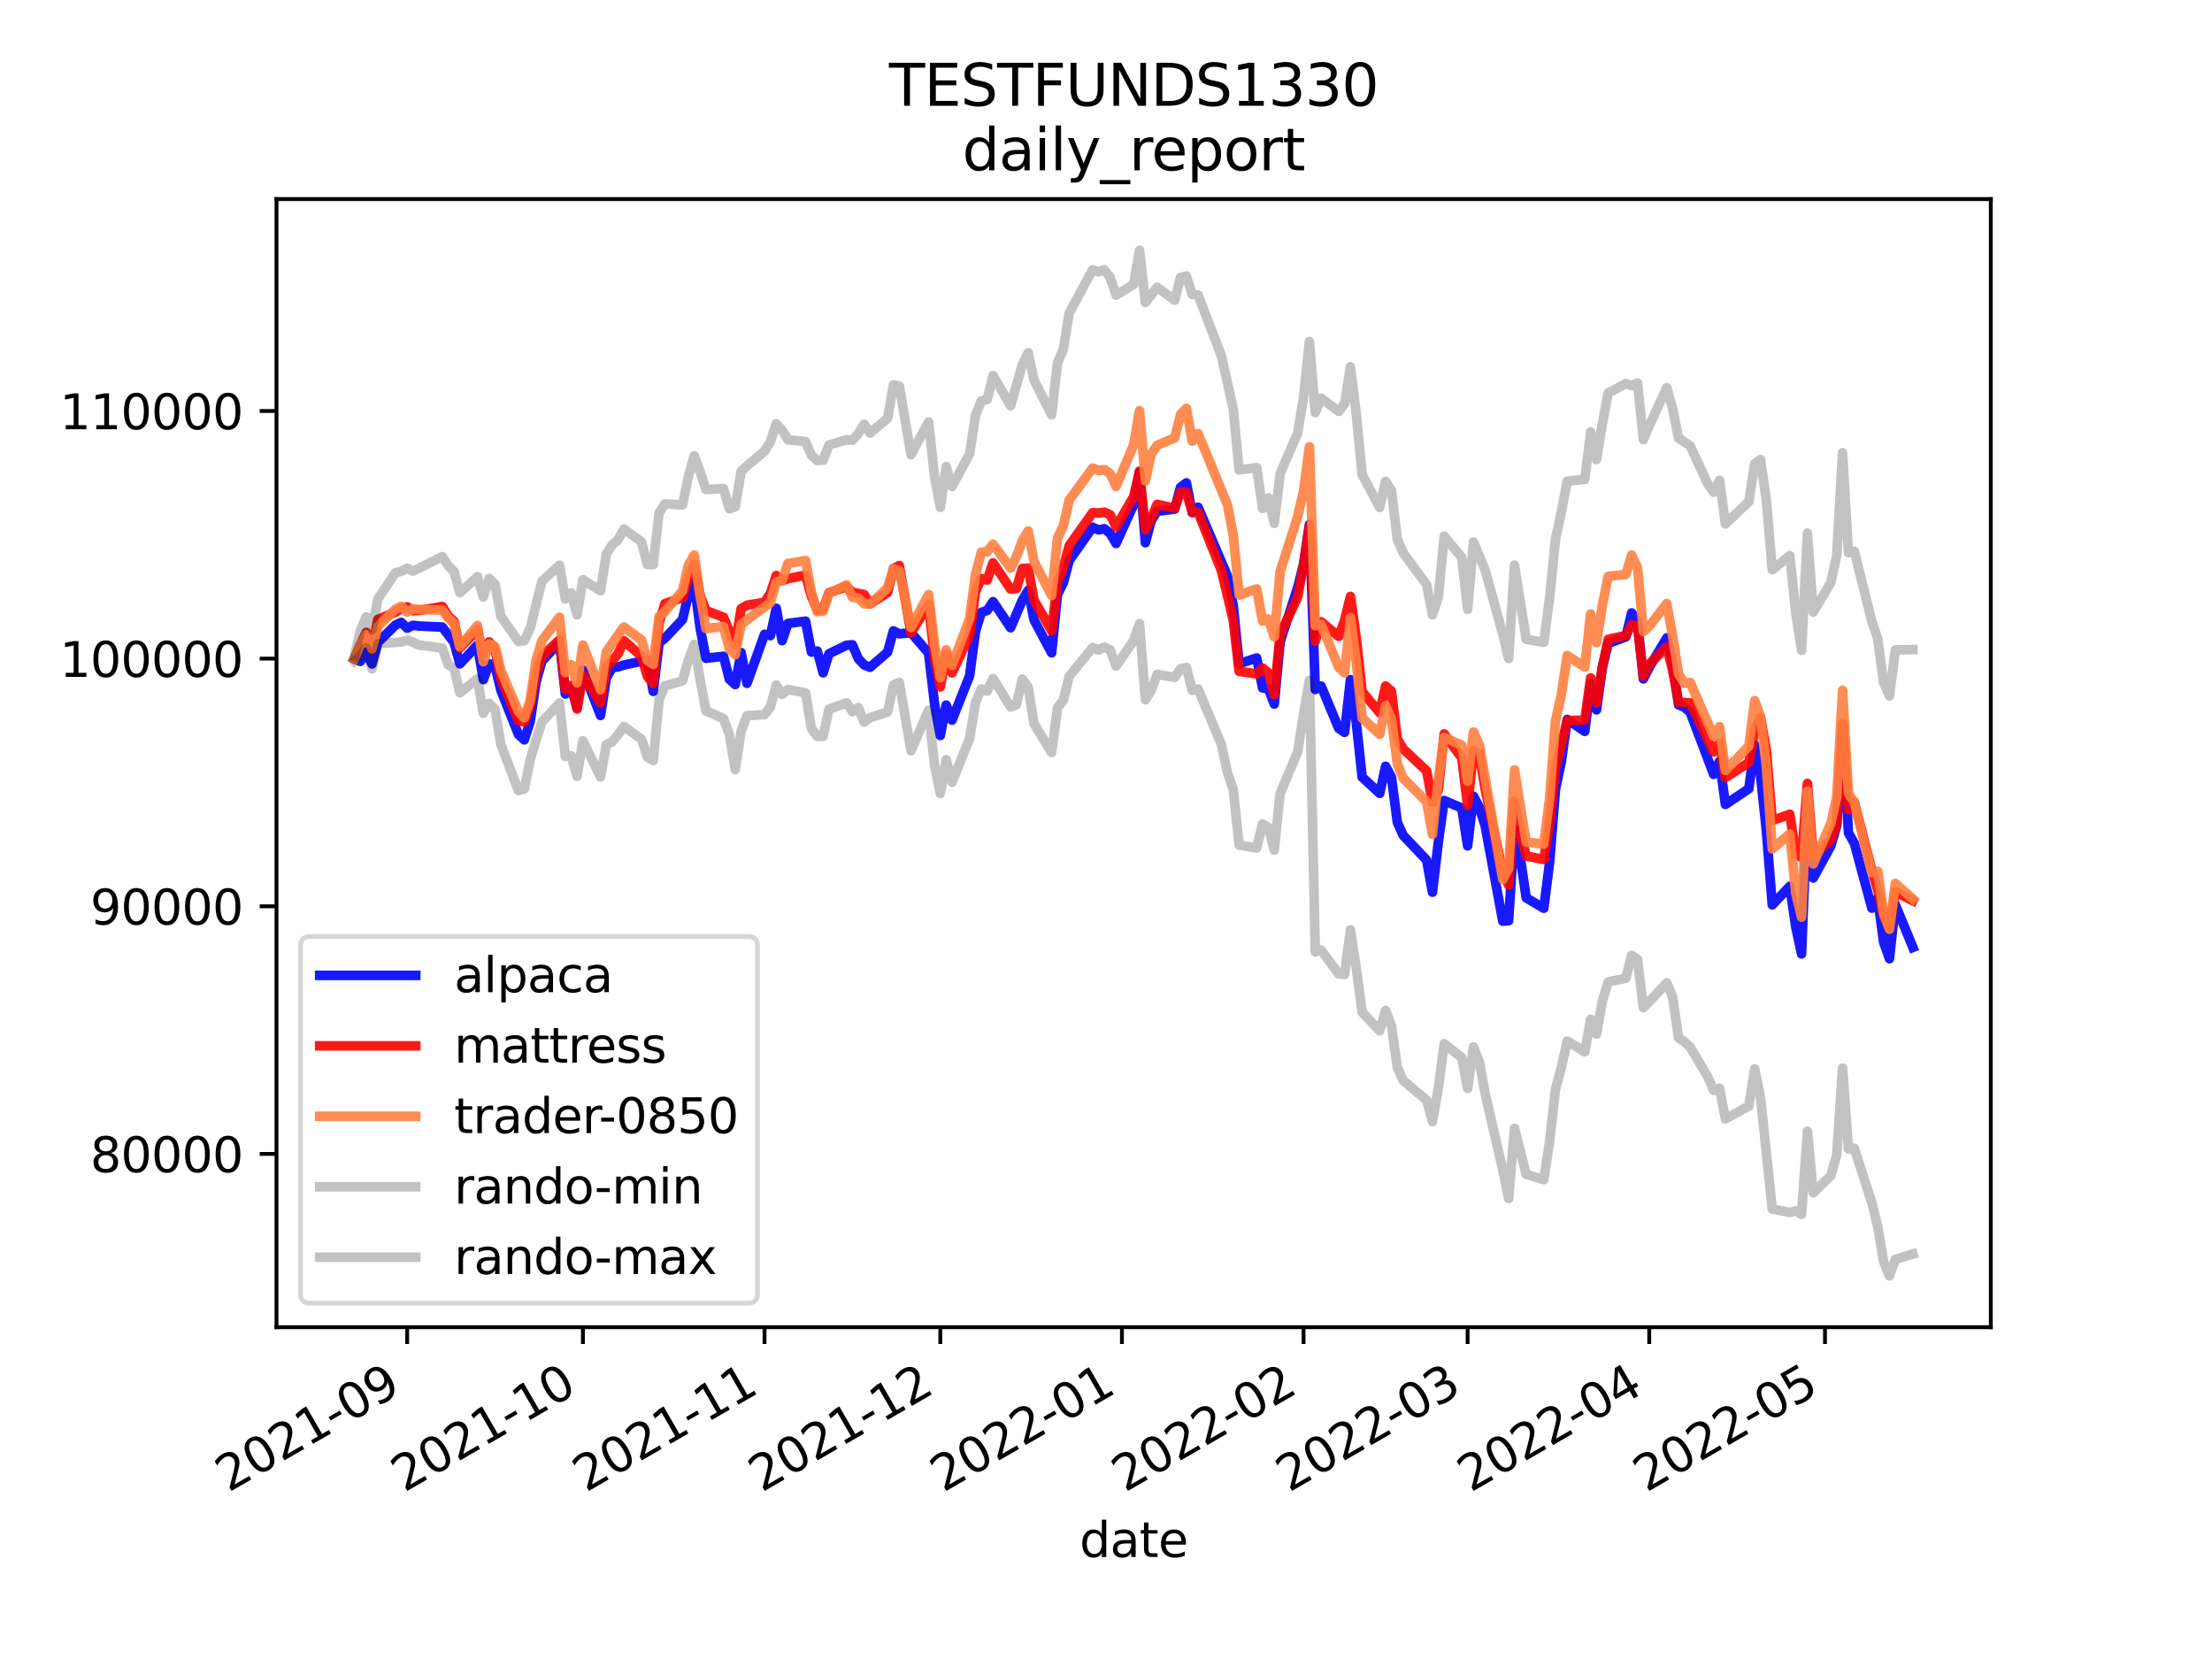 <?xml version="1.0" encoding="utf-8" standalone="no"?>
<!DOCTYPE svg PUBLIC "-//W3C//DTD SVG 1.1//EN"
  "http://www.w3.org/Graphics/SVG/1.1/DTD/svg11.dtd">
<svg height="345.6pt" version="1.1" viewBox="0 0 460.8 345.6" width="460.8pt" xmlns="http://www.w3.org/2000/svg" xmlns:xlink="http://www.w3.org/1999/xlink">
 <defs>
  <style type="text/css">*{stroke-linecap:butt;stroke-linejoin:round;}</style>
 </defs>
 <g id="figure_1">
  <g id="patch_1">
   <path d="M 0 345.6 
L 460.8 345.6 
L 460.8 0 
L 0 0 
z
" style="fill:#ffffff;"/>
  </g>
  <g id="axes_1">
   <g id="patch_2">
    <path d="M 57.6 276.48 
L 414.72 276.48 
L 414.72 41.472 
L 57.6 41.472 
z
" style="fill:#ffffff;"/>
   </g>
   <g id="matplotlib.axis_1">
    <g id="xtick_1">
     <g id="line2d_1">
      <defs>
       <path d="M 0 0 
L 0 3.5 
" id="mc2a2cc2bd2" style="stroke:#000000;stroke-width:0.8;"/>
      </defs>
      <g>
       <use style="stroke:#000000;stroke-width:0.8;" x="84.817" xlink:href="#mc2a2cc2bd2" y="276.48"/>
      </g>
     </g>
     <g id="text_1">
      <!-- 2021-09 -->
      <g transform="translate(47.592 310.952)rotate(-30)scale(0.1 -0.1)">
       <defs>
        <path d="M 1228 531 
L 3431 531 
L 3431 0 
L 469 0 
L 469 531 
Q 828 903 1448 1529 
Q 2069 2156 2228 2338 
Q 2531 2678 2651 2914 
Q 2772 3150 2772 3378 
Q 2772 3750 2511 3984 
Q 2250 4219 1831 4219 
Q 1534 4219 1204 4116 
Q 875 4013 500 3803 
L 500 4441 
Q 881 4594 1212 4672 
Q 1544 4750 1819 4750 
Q 2544 4750 2975 4387 
Q 3406 4025 3406 3419 
Q 3406 3131 3298 2873 
Q 3191 2616 2906 2266 
Q 2828 2175 2409 1742 
Q 1991 1309 1228 531 
z
" id="DejaVuSans-32" transform="scale(0.016)"/>
        <path d="M 2034 4250 
Q 1547 4250 1301 3770 
Q 1056 3291 1056 2328 
Q 1056 1369 1301 889 
Q 1547 409 2034 409 
Q 2525 409 2770 889 
Q 3016 1369 3016 2328 
Q 3016 3291 2770 3770 
Q 2525 4250 2034 4250 
z
M 2034 4750 
Q 2819 4750 3233 4129 
Q 3647 3509 3647 2328 
Q 3647 1150 3233 529 
Q 2819 -91 2034 -91 
Q 1250 -91 836 529 
Q 422 1150 422 2328 
Q 422 3509 836 4129 
Q 1250 4750 2034 4750 
z
" id="DejaVuSans-30" transform="scale(0.016)"/>
        <path d="M 794 531 
L 1825 531 
L 1825 4091 
L 703 3866 
L 703 4441 
L 1819 4666 
L 2450 4666 
L 2450 531 
L 3481 531 
L 3481 0 
L 794 0 
L 794 531 
z
" id="DejaVuSans-31" transform="scale(0.016)"/>
        <path d="M 313 2009 
L 1997 2009 
L 1997 1497 
L 313 1497 
L 313 2009 
z
" id="DejaVuSans-2d" transform="scale(0.016)"/>
        <path d="M 703 97 
L 703 672 
Q 941 559 1184 500 
Q 1428 441 1663 441 
Q 2288 441 2617 861 
Q 2947 1281 2994 2138 
Q 2813 1869 2534 1725 
Q 2256 1581 1919 1581 
Q 1219 1581 811 2004 
Q 403 2428 403 3163 
Q 403 3881 828 4315 
Q 1253 4750 1959 4750 
Q 2769 4750 3195 4129 
Q 3622 3509 3622 2328 
Q 3622 1225 3098 567 
Q 2575 -91 1691 -91 
Q 1453 -91 1209 -44 
Q 966 3 703 97 
z
M 1959 2075 
Q 2384 2075 2632 2365 
Q 2881 2656 2881 3163 
Q 2881 3666 2632 3958 
Q 2384 4250 1959 4250 
Q 1534 4250 1286 3958 
Q 1038 3666 1038 3163 
Q 1038 2656 1286 2365 
Q 1534 2075 1959 2075 
z
" id="DejaVuSans-39" transform="scale(0.016)"/>
       </defs>
       <use xlink:href="#DejaVuSans-32"/>
       <use x="63.623" xlink:href="#DejaVuSans-30"/>
       <use x="127.246" xlink:href="#DejaVuSans-32"/>
       <use x="190.869" xlink:href="#DejaVuSans-31"/>
       <use x="254.492" xlink:href="#DejaVuSans-2d"/>
       <use x="290.576" xlink:href="#DejaVuSans-30"/>
       <use x="354.199" xlink:href="#DejaVuSans-39"/>
      </g>
     </g>
    </g>
    <g id="xtick_2">
     <g id="line2d_2">
      <g>
       <use style="stroke:#000000;stroke-width:0.8;" x="121.432" xlink:href="#mc2a2cc2bd2" y="276.48"/>
      </g>
     </g>
     <g id="text_2">
      <!-- 2021-10 -->
      <g transform="translate(84.208 310.952)rotate(-30)scale(0.1 -0.1)">
       <use xlink:href="#DejaVuSans-32"/>
       <use x="63.623" xlink:href="#DejaVuSans-30"/>
       <use x="127.246" xlink:href="#DejaVuSans-32"/>
       <use x="190.869" xlink:href="#DejaVuSans-31"/>
       <use x="254.492" xlink:href="#DejaVuSans-2d"/>
       <use x="290.576" xlink:href="#DejaVuSans-31"/>
       <use x="354.199" xlink:href="#DejaVuSans-30"/>
      </g>
     </g>
    </g>
    <g id="xtick_3">
     <g id="line2d_3">
      <g>
       <use style="stroke:#000000;stroke-width:0.8;" x="159.268" xlink:href="#mc2a2cc2bd2" y="276.48"/>
      </g>
     </g>
     <g id="text_3">
      <!-- 2021-11 -->
      <g transform="translate(122.043 310.952)rotate(-30)scale(0.1 -0.1)">
       <use xlink:href="#DejaVuSans-32"/>
       <use x="63.623" xlink:href="#DejaVuSans-30"/>
       <use x="127.246" xlink:href="#DejaVuSans-32"/>
       <use x="190.869" xlink:href="#DejaVuSans-31"/>
       <use x="254.492" xlink:href="#DejaVuSans-2d"/>
       <use x="290.576" xlink:href="#DejaVuSans-31"/>
       <use x="354.199" xlink:href="#DejaVuSans-31"/>
      </g>
     </g>
    </g>
    <g id="xtick_4">
     <g id="line2d_4">
      <g>
       <use style="stroke:#000000;stroke-width:0.8;" x="195.883" xlink:href="#mc2a2cc2bd2" y="276.48"/>
      </g>
     </g>
     <g id="text_4">
      <!-- 2021-12 -->
      <g transform="translate(158.658 310.952)rotate(-30)scale(0.1 -0.1)">
       <use xlink:href="#DejaVuSans-32"/>
       <use x="63.623" xlink:href="#DejaVuSans-30"/>
       <use x="127.246" xlink:href="#DejaVuSans-32"/>
       <use x="190.869" xlink:href="#DejaVuSans-31"/>
       <use x="254.492" xlink:href="#DejaVuSans-2d"/>
       <use x="290.576" xlink:href="#DejaVuSans-31"/>
       <use x="354.199" xlink:href="#DejaVuSans-32"/>
      </g>
     </g>
    </g>
    <g id="xtick_5">
     <g id="line2d_5">
      <g>
       <use style="stroke:#000000;stroke-width:0.8;" x="233.719" xlink:href="#mc2a2cc2bd2" y="276.48"/>
      </g>
     </g>
     <g id="text_5">
      <!-- 2022-01 -->
      <g transform="translate(196.494 310.952)rotate(-30)scale(0.1 -0.1)">
       <use xlink:href="#DejaVuSans-32"/>
       <use x="63.623" xlink:href="#DejaVuSans-30"/>
       <use x="127.246" xlink:href="#DejaVuSans-32"/>
       <use x="190.869" xlink:href="#DejaVuSans-32"/>
       <use x="254.492" xlink:href="#DejaVuSans-2d"/>
       <use x="290.576" xlink:href="#DejaVuSans-30"/>
       <use x="354.199" xlink:href="#DejaVuSans-31"/>
      </g>
     </g>
    </g>
    <g id="xtick_6">
     <g id="line2d_6">
      <g>
       <use style="stroke:#000000;stroke-width:0.8;" x="271.555" xlink:href="#mc2a2cc2bd2" y="276.48"/>
      </g>
     </g>
     <g id="text_6">
      <!-- 2022-02 -->
      <g transform="translate(234.33 310.952)rotate(-30)scale(0.1 -0.1)">
       <use xlink:href="#DejaVuSans-32"/>
       <use x="63.623" xlink:href="#DejaVuSans-30"/>
       <use x="127.246" xlink:href="#DejaVuSans-32"/>
       <use x="190.869" xlink:href="#DejaVuSans-32"/>
       <use x="254.492" xlink:href="#DejaVuSans-2d"/>
       <use x="290.576" xlink:href="#DejaVuSans-30"/>
       <use x="354.199" xlink:href="#DejaVuSans-32"/>
      </g>
     </g>
    </g>
    <g id="xtick_7">
     <g id="line2d_7">
      <g>
       <use style="stroke:#000000;stroke-width:0.8;" x="305.729" xlink:href="#mc2a2cc2bd2" y="276.48"/>
      </g>
     </g>
     <g id="text_7">
      <!-- 2022-03 -->
      <g transform="translate(268.504 310.952)rotate(-30)scale(0.1 -0.1)">
       <defs>
        <path d="M 2597 2516 
Q 3050 2419 3304 2112 
Q 3559 1806 3559 1356 
Q 3559 666 3084 287 
Q 2609 -91 1734 -91 
Q 1441 -91 1130 -33 
Q 819 25 488 141 
L 488 750 
Q 750 597 1062 519 
Q 1375 441 1716 441 
Q 2309 441 2620 675 
Q 2931 909 2931 1356 
Q 2931 1769 2642 2001 
Q 2353 2234 1838 2234 
L 1294 2234 
L 1294 2753 
L 1863 2753 
Q 2328 2753 2575 2939 
Q 2822 3125 2822 3475 
Q 2822 3834 2567 4026 
Q 2313 4219 1838 4219 
Q 1578 4219 1281 4162 
Q 984 4106 628 3988 
L 628 4550 
Q 988 4650 1302 4700 
Q 1616 4750 1894 4750 
Q 2613 4750 3031 4423 
Q 3450 4097 3450 3541 
Q 3450 3153 3228 2886 
Q 3006 2619 2597 2516 
z
" id="DejaVuSans-33" transform="scale(0.016)"/>
       </defs>
       <use xlink:href="#DejaVuSans-32"/>
       <use x="63.623" xlink:href="#DejaVuSans-30"/>
       <use x="127.246" xlink:href="#DejaVuSans-32"/>
       <use x="190.869" xlink:href="#DejaVuSans-32"/>
       <use x="254.492" xlink:href="#DejaVuSans-2d"/>
       <use x="290.576" xlink:href="#DejaVuSans-30"/>
       <use x="354.199" xlink:href="#DejaVuSans-33"/>
      </g>
     </g>
    </g>
    <g id="xtick_8">
     <g id="line2d_8">
      <g>
       <use style="stroke:#000000;stroke-width:0.8;" x="343.565" xlink:href="#mc2a2cc2bd2" y="276.48"/>
      </g>
     </g>
     <g id="text_8">
      <!-- 2022-04 -->
      <g transform="translate(306.34 310.952)rotate(-30)scale(0.1 -0.1)">
       <defs>
        <path d="M 2419 4116 
L 825 1625 
L 2419 1625 
L 2419 4116 
z
M 2253 4666 
L 3047 4666 
L 3047 1625 
L 3713 1625 
L 3713 1100 
L 3047 1100 
L 3047 0 
L 2419 0 
L 2419 1100 
L 313 1100 
L 313 1709 
L 2253 4666 
z
" id="DejaVuSans-34" transform="scale(0.016)"/>
       </defs>
       <use xlink:href="#DejaVuSans-32"/>
       <use x="63.623" xlink:href="#DejaVuSans-30"/>
       <use x="127.246" xlink:href="#DejaVuSans-32"/>
       <use x="190.869" xlink:href="#DejaVuSans-32"/>
       <use x="254.492" xlink:href="#DejaVuSans-2d"/>
       <use x="290.576" xlink:href="#DejaVuSans-30"/>
       <use x="354.199" xlink:href="#DejaVuSans-34"/>
      </g>
     </g>
    </g>
    <g id="xtick_9">
     <g id="line2d_9">
      <g>
       <use style="stroke:#000000;stroke-width:0.8;" x="380.18" xlink:href="#mc2a2cc2bd2" y="276.48"/>
      </g>
     </g>
     <g id="text_9">
      <!-- 2022-05 -->
      <g transform="translate(342.955 310.952)rotate(-30)scale(0.1 -0.1)">
       <defs>
        <path d="M 691 4666 
L 3169 4666 
L 3169 4134 
L 1269 4134 
L 1269 2991 
Q 1406 3038 1543 3061 
Q 1681 3084 1819 3084 
Q 2600 3084 3056 2656 
Q 3513 2228 3513 1497 
Q 3513 744 3044 326 
Q 2575 -91 1722 -91 
Q 1428 -91 1123 -41 
Q 819 9 494 109 
L 494 744 
Q 775 591 1075 516 
Q 1375 441 1709 441 
Q 2250 441 2565 725 
Q 2881 1009 2881 1497 
Q 2881 1984 2565 2268 
Q 2250 2553 1709 2553 
Q 1456 2553 1204 2497 
Q 953 2441 691 2322 
L 691 4666 
z
" id="DejaVuSans-35" transform="scale(0.016)"/>
       </defs>
       <use xlink:href="#DejaVuSans-32"/>
       <use x="63.623" xlink:href="#DejaVuSans-30"/>
       <use x="127.246" xlink:href="#DejaVuSans-32"/>
       <use x="190.869" xlink:href="#DejaVuSans-32"/>
       <use x="254.492" xlink:href="#DejaVuSans-2d"/>
       <use x="290.576" xlink:href="#DejaVuSans-30"/>
       <use x="354.199" xlink:href="#DejaVuSans-35"/>
      </g>
     </g>
    </g>
    <g id="text_10">
     <!-- date -->
     <g transform="translate(224.885 324.351)scale(0.1 -0.1)">
      <defs>
       <path d="M 2906 2969 
L 2906 4863 
L 3481 4863 
L 3481 0 
L 2906 0 
L 2906 525 
Q 2725 213 2448 61 
Q 2172 -91 1784 -91 
Q 1150 -91 751 415 
Q 353 922 353 1747 
Q 353 2572 751 3078 
Q 1150 3584 1784 3584 
Q 2172 3584 2448 3432 
Q 2725 3281 2906 2969 
z
M 947 1747 
Q 947 1113 1208 752 
Q 1469 391 1925 391 
Q 2381 391 2643 752 
Q 2906 1113 2906 1747 
Q 2906 2381 2643 2742 
Q 2381 3103 1925 3103 
Q 1469 3103 1208 2742 
Q 947 2381 947 1747 
z
" id="DejaVuSans-64" transform="scale(0.016)"/>
       <path d="M 2194 1759 
Q 1497 1759 1228 1600 
Q 959 1441 959 1056 
Q 959 750 1161 570 
Q 1363 391 1709 391 
Q 2188 391 2477 730 
Q 2766 1069 2766 1631 
L 2766 1759 
L 2194 1759 
z
M 3341 1997 
L 3341 0 
L 2766 0 
L 2766 531 
Q 2569 213 2275 61 
Q 1981 -91 1556 -91 
Q 1019 -91 701 211 
Q 384 513 384 1019 
Q 384 1609 779 1909 
Q 1175 2209 1959 2209 
L 2766 2209 
L 2766 2266 
Q 2766 2663 2505 2880 
Q 2244 3097 1772 3097 
Q 1472 3097 1187 3025 
Q 903 2953 641 2809 
L 641 3341 
Q 956 3463 1253 3523 
Q 1550 3584 1831 3584 
Q 2591 3584 2966 3190 
Q 3341 2797 3341 1997 
z
" id="DejaVuSans-61" transform="scale(0.016)"/>
       <path d="M 1172 4494 
L 1172 3500 
L 2356 3500 
L 2356 3053 
L 1172 3053 
L 1172 1153 
Q 1172 725 1289 603 
Q 1406 481 1766 481 
L 2356 481 
L 2356 0 
L 1766 0 
Q 1100 0 847 248 
Q 594 497 594 1153 
L 594 3053 
L 172 3053 
L 172 3500 
L 594 3500 
L 594 4494 
L 1172 4494 
z
" id="DejaVuSans-74" transform="scale(0.016)"/>
       <path d="M 3597 1894 
L 3597 1613 
L 953 1613 
Q 991 1019 1311 708 
Q 1631 397 2203 397 
Q 2534 397 2845 478 
Q 3156 559 3463 722 
L 3463 178 
Q 3153 47 2828 -22 
Q 2503 -91 2169 -91 
Q 1331 -91 842 396 
Q 353 884 353 1716 
Q 353 2575 817 3079 
Q 1281 3584 2069 3584 
Q 2775 3584 3186 3129 
Q 3597 2675 3597 1894 
z
M 3022 2063 
Q 3016 2534 2758 2815 
Q 2500 3097 2075 3097 
Q 1594 3097 1305 2825 
Q 1016 2553 972 2059 
L 3022 2063 
z
" id="DejaVuSans-65" transform="scale(0.016)"/>
      </defs>
      <use xlink:href="#DejaVuSans-64"/>
      <use x="63.477" xlink:href="#DejaVuSans-61"/>
      <use x="124.756" xlink:href="#DejaVuSans-74"/>
      <use x="163.965" xlink:href="#DejaVuSans-65"/>
     </g>
    </g>
   </g>
   <g id="matplotlib.axis_2">
    <g id="ytick_1">
     <g id="line2d_10">
      <defs>
       <path d="M 0 0 
L -3.5 0 
" id="m8ad6ae72f0" style="stroke:#000000;stroke-width:0.8;"/>
      </defs>
      <g>
       <use style="stroke:#000000;stroke-width:0.8;" x="57.6" xlink:href="#m8ad6ae72f0" y="240.387"/>
      </g>
     </g>
     <g id="text_11">
      <!-- 80000 -->
      <g transform="translate(18.788 244.186)scale(0.1 -0.1)">
       <defs>
        <path d="M 2034 2216 
Q 1584 2216 1326 1975 
Q 1069 1734 1069 1313 
Q 1069 891 1326 650 
Q 1584 409 2034 409 
Q 2484 409 2743 651 
Q 3003 894 3003 1313 
Q 3003 1734 2745 1975 
Q 2488 2216 2034 2216 
z
M 1403 2484 
Q 997 2584 770 2862 
Q 544 3141 544 3541 
Q 544 4100 942 4425 
Q 1341 4750 2034 4750 
Q 2731 4750 3128 4425 
Q 3525 4100 3525 3541 
Q 3525 3141 3298 2862 
Q 3072 2584 2669 2484 
Q 3125 2378 3379 2068 
Q 3634 1759 3634 1313 
Q 3634 634 3220 271 
Q 2806 -91 2034 -91 
Q 1263 -91 848 271 
Q 434 634 434 1313 
Q 434 1759 690 2068 
Q 947 2378 1403 2484 
z
M 1172 3481 
Q 1172 3119 1398 2916 
Q 1625 2713 2034 2713 
Q 2441 2713 2670 2916 
Q 2900 3119 2900 3481 
Q 2900 3844 2670 4047 
Q 2441 4250 2034 4250 
Q 1625 4250 1398 4047 
Q 1172 3844 1172 3481 
z
" id="DejaVuSans-38" transform="scale(0.016)"/>
       </defs>
       <use xlink:href="#DejaVuSans-38"/>
       <use x="63.623" xlink:href="#DejaVuSans-30"/>
       <use x="127.246" xlink:href="#DejaVuSans-30"/>
       <use x="190.869" xlink:href="#DejaVuSans-30"/>
       <use x="254.492" xlink:href="#DejaVuSans-30"/>
      </g>
     </g>
    </g>
    <g id="ytick_2">
     <g id="line2d_11">
      <g>
       <use style="stroke:#000000;stroke-width:0.8;" x="57.6" xlink:href="#m8ad6ae72f0" y="188.797"/>
      </g>
     </g>
     <g id="text_12">
      <!-- 90000 -->
      <g transform="translate(18.788 192.596)scale(0.1 -0.1)">
       <use xlink:href="#DejaVuSans-39"/>
       <use x="63.623" xlink:href="#DejaVuSans-30"/>
       <use x="127.246" xlink:href="#DejaVuSans-30"/>
       <use x="190.869" xlink:href="#DejaVuSans-30"/>
       <use x="254.492" xlink:href="#DejaVuSans-30"/>
      </g>
     </g>
    </g>
    <g id="ytick_3">
     <g id="line2d_12">
      <g>
       <use style="stroke:#000000;stroke-width:0.8;" x="57.6" xlink:href="#m8ad6ae72f0" y="137.207"/>
      </g>
     </g>
     <g id="text_13">
      <!-- 100000 -->
      <g transform="translate(12.425 141.006)scale(0.1 -0.1)">
       <use xlink:href="#DejaVuSans-31"/>
       <use x="63.623" xlink:href="#DejaVuSans-30"/>
       <use x="127.246" xlink:href="#DejaVuSans-30"/>
       <use x="190.869" xlink:href="#DejaVuSans-30"/>
       <use x="254.492" xlink:href="#DejaVuSans-30"/>
       <use x="318.115" xlink:href="#DejaVuSans-30"/>
      </g>
     </g>
    </g>
    <g id="ytick_4">
     <g id="line2d_13">
      <g>
       <use style="stroke:#000000;stroke-width:0.8;" x="57.6" xlink:href="#m8ad6ae72f0" y="85.617"/>
      </g>
     </g>
     <g id="text_14">
      <!-- 110000 -->
      <g transform="translate(12.425 89.416)scale(0.1 -0.1)">
       <use xlink:href="#DejaVuSans-31"/>
       <use x="63.623" xlink:href="#DejaVuSans-31"/>
       <use x="127.246" xlink:href="#DejaVuSans-30"/>
       <use x="190.869" xlink:href="#DejaVuSans-30"/>
       <use x="254.492" xlink:href="#DejaVuSans-30"/>
       <use x="318.115" xlink:href="#DejaVuSans-30"/>
      </g>
     </g>
    </g>
   </g>
   <g id="line2d_14">
    <path clip-path="url(#pbd4147929d)" d="M 73.833 137.207 
L 75.053 137.779 
L 76.274 135.806 
L 77.494 138.309 
L 78.715 133.821 
L 82.376 130.21 
L 83.597 129.654 
L 84.817 130.86 
L 86.038 130.259 
L 87.258 130.408 
L 92.14 130.632 
L 94.581 133.82 
L 95.802 138.291 
L 99.463 134.378 
L 100.684 141.581 
L 101.904 138.252 
L 103.125 138.775 
L 104.345 143.798 
L 108.007 153.017 
L 109.227 154.122 
L 110.448 150.299 
L 111.668 142.063 
L 112.889 137.752 
L 116.55 133.744 
L 117.771 144.574 
L 118.991 143.27 
L 120.212 147.311 
L 121.432 139.564 
L 125.094 149.045 
L 126.314 141.258 
L 127.535 139.049 
L 128.755 138.938 
L 129.976 138.539 
L 134.858 137.489 
L 136.079 144.025 
L 137.299 133.922 
L 138.52 132.944 
L 142.181 129.057 
L 143.402 123.886 
L 144.622 121.404 
L 145.843 130.801 
L 147.063 137.13 
L 150.725 136.712 
L 151.945 141.504 
L 153.166 142.606 
L 154.386 135.937 
L 155.607 142.349 
L 159.268 132.134 
L 160.489 132.413 
L 161.709 126.717 
L 162.93 133.46 
L 164.15 129.873 
L 167.812 129.398 
L 169.032 135.839 
L 170.253 135.619 
L 171.473 140.166 
L 172.694 136.185 
L 176.355 134.41 
L 177.576 134.332 
L 178.796 137.203 
L 180.017 138.514 
L 181.237 139.007 
L 184.899 135.851 
L 186.119 131.42 
L 187.34 132.04 
L 189.781 131.796 
L 193.442 136.05 
L 194.663 146.495 
L 195.883 153.227 
L 197.104 146.888 
L 198.324 150.025 
L 201.986 140.779 
L 203.206 131.556 
L 204.427 127.583 
L 205.647 127.167 
L 206.868 125.325 
L 210.529 130.771 
L 212.97 125.042 
L 214.191 122.994 
L 215.411 129.165 
L 219.073 136 
L 220.293 123.898 
L 221.514 121.398 
L 222.734 116.783 
L 227.616 109.831 
L 228.837 110.393 
L 230.057 110.136 
L 231.278 111.136 
L 232.498 113.227 
L 236.16 105.138 
L 237.381 98.311 
L 238.601 113.062 
L 239.822 108.457 
L 241.042 106.511 
L 244.704 106.061 
L 245.924 101.513 
L 247.145 100.588 
L 248.365 106.786 
L 249.586 105.664 
L 255.688 119.98 
L 256.909 126.164 
L 258.129 138.263 
L 261.791 137.069 
L 263.011 143.302 
L 264.232 143.477 
L 265.452 146.678 
L 266.673 133.7 
L 270.334 122.38 
L 271.555 117.508 
L 272.775 109.25 
L 273.996 143.629 
L 275.216 142.918 
L 278.878 151.735 
L 280.098 152.566 
L 281.319 141.575 
L 282.539 150.534 
L 283.76 161.886 
L 287.421 165.272 
L 288.642 159.632 
L 289.862 161.872 
L 291.083 171.281 
L 292.303 174.023 
L 297.185 179.169 
L 298.406 185.869 
L 299.626 175.454 
L 300.847 166.758 
L 304.508 168.344 
L 305.729 176.211 
L 306.949 165.854 
L 308.17 168.161 
L 309.39 172.067 
L 313.052 191.896 
L 314.272 191.805 
L 315.493 172.609 
L 316.713 178.752 
L 317.934 187.035 
L 321.595 189.204 
L 322.816 179.593 
L 324.036 164.413 
L 325.257 158.646 
L 326.477 149.879 
L 330.139 152.362 
L 331.359 142.429 
L 332.58 147.883 
L 333.8 139.054 
L 335.021 134.022 
L 338.682 132.679 
L 339.903 127.672 
L 341.123 129.59 
L 342.344 141.425 
L 343.565 139.03 
L 347.226 132.876 
L 348.447 138.319 
L 349.667 146.824 
L 350.888 147.318 
L 352.108 148.407 
L 356.99 161.318 
L 358.211 158.58 
L 359.431 167.586 
L 364.313 164.308 
L 365.534 155.201 
L 366.754 161.578 
L 367.975 173.115 
L 369.195 188.494 
L 372.857 184.625 
L 374.077 193.046 
L 375.298 198.722 
L 376.518 168.216 
L 377.739 182.904 
L 381.4 176.2 
L 382.621 172.014 
L 383.841 151.249 
L 385.062 173.489 
L 386.282 175.659 
L 389.944 189.19 
L 391.164 187.133 
L 392.385 196.251 
L 393.605 199.719 
L 394.826 188.449 
L 398.487 197.355 
L 398.487 197.355 
" style="fill:none;stroke:#0000ff;stroke-linecap:square;stroke-opacity:0.9;stroke-width:2;"/>
   </g>
   <g id="line2d_15">
    <path clip-path="url(#pbd4147929d)" d="M 73.833 137.207 
L 75.053 134.271 
L 76.274 131.737 
L 77.494 135.234 
L 78.715 129.04 
L 82.376 127.526 
L 83.597 126.798 
L 84.817 126.409 
L 86.038 127.244 
L 87.258 127.162 
L 92.14 126.338 
L 93.361 128.317 
L 94.581 129.445 
L 95.802 134.989 
L 99.463 131.208 
L 100.684 136.19 
L 101.904 133.716 
L 103.125 135.25 
L 104.345 141.423 
L 108.007 150.189 
L 109.227 150.351 
L 110.448 146.981 
L 111.668 140.334 
L 112.889 136.687 
L 116.55 133.28 
L 117.771 143.609 
L 118.991 142.757 
L 120.212 147.715 
L 121.432 140.578 
L 125.094 146.416 
L 126.314 138.981 
L 127.535 137.671 
L 128.755 136.187 
L 129.976 133.486 
L 133.638 136.716 
L 134.858 140.908 
L 136.079 142.367 
L 137.299 129.761 
L 138.52 125.744 
L 142.181 124.522 
L 143.402 120.264 
L 144.622 117.5 
L 145.843 124.017 
L 147.063 127.191 
L 150.725 128.586 
L 153.166 134.321 
L 154.386 126.81 
L 155.607 126.065 
L 159.268 125.473 
L 160.489 123.582 
L 161.709 119.887 
L 162.93 120.966 
L 164.15 120.532 
L 167.812 119.82 
L 169.032 124.222 
L 170.253 127.122 
L 171.473 126.826 
L 172.694 123.48 
L 176.355 122.215 
L 177.576 123.387 
L 180.017 123.868 
L 181.237 125.784 
L 184.899 123.445 
L 186.119 118.44 
L 187.34 117.822 
L 189.781 131.854 
L 193.442 125.922 
L 194.663 136.981 
L 195.883 143.096 
L 197.104 136.169 
L 198.324 140.163 
L 201.986 132.433 
L 203.206 123.253 
L 204.427 120.529 
L 205.647 120.836 
L 206.868 117.261 
L 210.529 122.71 
L 211.75 122.576 
L 212.97 118.415 
L 214.191 118.365 
L 215.411 125.035 
L 219.073 131.418 
L 220.293 121.213 
L 221.514 118.244 
L 222.734 113.66 
L 227.616 106.797 
L 228.837 106.864 
L 230.057 106.681 
L 231.278 107.252 
L 232.498 109.745 
L 236.16 103.452 
L 237.381 98.135 
L 238.601 110.309 
L 239.822 108.006 
L 241.042 105.066 
L 244.704 105.859 
L 245.924 102.493 
L 247.145 102.539 
L 248.365 106.669 
L 249.586 106.737 
L 254.468 118.958 
L 256.909 129.215 
L 258.129 139.852 
L 261.791 140.389 
L 263.011 139.151 
L 264.232 140.178 
L 265.452 144.69 
L 266.673 132.158 
L 270.334 124.382 
L 271.555 117.613 
L 272.775 109.653 
L 273.996 133.573 
L 275.216 129.53 
L 278.878 132.576 
L 280.098 129.251 
L 281.319 124.246 
L 282.539 132.947 
L 283.76 144.092 
L 287.421 148.487 
L 288.642 142.91 
L 289.862 143.981 
L 291.083 153.923 
L 292.303 156.006 
L 297.185 160.573 
L 298.406 167.121 
L 299.626 164.58 
L 300.847 152.885 
L 304.508 157.905 
L 305.729 167.781 
L 306.949 156.462 
L 308.17 157.206 
L 309.39 164.402 
L 313.052 181.616 
L 314.272 184.384 
L 315.493 166.938 
L 316.713 173.315 
L 317.934 178.309 
L 321.595 179.053 
L 322.816 171.109 
L 324.036 159.971 
L 326.477 150.107 
L 330.139 149.999 
L 331.359 141.22 
L 332.58 146.384 
L 333.8 138.931 
L 335.021 133.185 
L 338.682 132.375 
L 339.903 130.152 
L 341.123 130.588 
L 342.344 140.836 
L 343.565 138.362 
L 347.226 134.749 
L 348.447 139.682 
L 349.667 146.256 
L 352.108 146.42 
L 356.99 156.628 
L 358.211 154.842 
L 359.431 161.992 
L 364.313 158.858 
L 365.534 151.956 
L 366.754 149.493 
L 367.975 156.438 
L 369.195 170.927 
L 372.857 169.628 
L 374.077 177.888 
L 375.298 178.624 
L 376.518 163.2 
L 377.739 178.273 
L 381.4 174.94 
L 382.621 171.544 
L 383.841 150.794 
L 385.062 168.701 
L 386.282 167.075 
L 389.944 181.266 
L 391.164 185.386 
L 392.385 190.739 
L 393.605 193.354 
L 394.826 185.792 
L 398.487 187.633 
L 398.487 187.633 
" style="fill:none;stroke:#ff0000;stroke-linecap:square;stroke-opacity:0.9;stroke-width:2;"/>
   </g>
   <g id="line2d_16">
    <path clip-path="url(#pbd4147929d)" d="M 73.833 137.207 
L 75.053 134.284 
L 76.274 132.204 
L 77.494 135.132 
L 78.715 130.516 
L 82.376 126.921 
L 83.597 126.303 
L 84.817 127.495 
L 86.038 126.835 
L 87.258 126.946 
L 92.14 127.109 
L 93.361 128.7 
L 94.581 129.897 
L 95.802 134.711 
L 99.463 130.304 
L 100.684 137.854 
L 101.904 134.148 
L 103.125 134.678 
L 104.345 139.702 
L 108.007 148.222 
L 109.227 149.543 
L 110.448 145.914 
L 111.668 137.594 
L 112.889 133.47 
L 116.55 128.588 
L 117.771 140.11 
L 118.991 138.462 
L 120.212 142.268 
L 121.432 134.376 
L 125.094 143.685 
L 126.314 135.805 
L 128.755 132.277 
L 129.976 130.619 
L 133.638 133.307 
L 134.858 137.612 
L 136.079 138.41 
L 137.299 128.406 
L 138.52 127.391 
L 142.181 123.085 
L 143.402 117.722 
L 144.622 115.623 
L 145.843 124.078 
L 147.063 130.935 
L 150.725 130.518 
L 151.945 135.189 
L 153.166 136.374 
L 154.386 130.132 
L 155.607 129.124 
L 160.489 125.558 
L 161.709 121.286 
L 162.93 120.896 
L 164.15 117.377 
L 167.812 116.777 
L 169.032 123.472 
L 170.253 127.442 
L 171.473 127.312 
L 172.694 123.621 
L 176.355 121.844 
L 177.576 124.415 
L 178.796 124.615 
L 180.017 125.772 
L 181.237 125.895 
L 184.899 122.452 
L 186.119 118.532 
L 187.34 118.9 
L 189.781 130.714 
L 193.442 123.859 
L 194.663 134.078 
L 195.883 141.171 
L 197.104 135.352 
L 198.324 138.597 
L 201.986 128.894 
L 203.206 119.71 
L 204.427 115.04 
L 205.647 114.94 
L 206.868 113.359 
L 210.529 118.341 
L 211.75 115.928 
L 212.97 112.629 
L 214.191 110.616 
L 215.411 116.991 
L 219.073 124.045 
L 220.293 112.095 
L 221.514 109.505 
L 222.734 104.195 
L 227.616 97.504 
L 228.837 98.005 
L 230.057 97.828 
L 231.278 98.697 
L 232.498 101.328 
L 236.16 92.667 
L 237.381 85.56 
L 238.601 100.172 
L 239.822 94.557 
L 241.042 92.775 
L 244.704 91.224 
L 245.924 86.349 
L 247.145 85.074 
L 248.365 91.89 
L 249.586 90.335 
L 255.688 105.133 
L 256.909 111.5 
L 258.129 123.956 
L 261.791 122.679 
L 263.011 129.377 
L 264.232 128.965 
L 265.452 132.671 
L 266.673 119.087 
L 270.334 107.598 
L 271.555 102.258 
L 272.775 93.064 
L 273.996 130.339 
L 275.216 130.063 
L 278.878 138.999 
L 280.098 140.162 
L 281.319 128.676 
L 282.539 138.051 
L 283.76 149.584 
L 287.421 152.946 
L 288.642 146.992 
L 289.862 149.777 
L 291.083 159.096 
L 292.303 162.116 
L 297.185 166.986 
L 298.406 173.805 
L 299.626 162.334 
L 300.847 153.595 
L 304.508 155.251 
L 305.729 162.745 
L 306.949 152.482 
L 308.17 155.122 
L 313.052 183.217 
L 314.272 180.913 
L 315.493 160.393 
L 317.934 175.417 
L 321.595 175.829 
L 322.816 166.19 
L 324.036 150.145 
L 325.257 144.681 
L 326.477 136.573 
L 330.139 138.94 
L 331.359 127.913 
L 332.58 133.872 
L 333.8 126.117 
L 335.021 120.07 
L 338.682 119.658 
L 339.903 115.643 
L 341.123 118.232 
L 342.344 131.585 
L 343.565 130.464 
L 347.226 125.72 
L 348.447 132.573 
L 349.667 140.36 
L 350.888 142.334 
L 352.108 142.187 
L 356.99 153.397 
L 358.211 151.384 
L 359.431 160.517 
L 364.313 155.427 
L 365.534 145.951 
L 366.754 149.303 
L 367.975 159.864 
L 369.195 176.838 
L 372.857 173.703 
L 374.077 186.052 
L 375.298 191.063 
L 376.518 164.813 
L 377.739 179.961 
L 381.4 171.531 
L 382.621 166.1 
L 383.841 143.833 
L 385.062 165.266 
L 386.282 167.184 
L 389.944 181.803 
L 391.164 181.52 
L 392.385 190.276 
L 393.605 193.573 
L 394.826 184.033 
L 398.487 187.277 
L 398.487 187.277 
" style="fill:none;stroke:#ff8040;stroke-linecap:square;stroke-opacity:0.9;stroke-width:2;"/>
   </g>
   <g id="line2d_17">
    <path clip-path="url(#pbd4147929d)" d="M 73.833 137.723 
L 75.053 136.655 
L 76.274 134.971 
L 77.494 139.344 
L 78.715 134.108 
L 83.597 133.733 
L 84.817 133.348 
L 86.038 133.796 
L 87.258 134.37 
L 92.14 134.994 
L 93.361 138.46 
L 94.581 139.209 
L 95.802 144.322 
L 99.463 141.392 
L 100.684 148.585 
L 101.904 146.511 
L 103.125 147.764 
L 104.345 155.086 
L 108.007 164.71 
L 109.227 164.331 
L 110.448 158.312 
L 111.668 154.154 
L 112.889 150.418 
L 116.55 146.46 
L 117.771 157.559 
L 118.991 157.474 
L 120.212 161.709 
L 121.432 154.326 
L 125.094 161.856 
L 126.314 155.124 
L 127.535 154.518 
L 128.755 153.041 
L 129.976 151.339 
L 133.638 153.972 
L 134.858 157.736 
L 136.079 158.419 
L 137.299 145.749 
L 138.52 142.878 
L 142.181 141.836 
L 143.402 137.504 
L 144.622 134.233 
L 145.843 141.547 
L 147.063 148.107 
L 150.725 149.698 
L 151.945 153.071 
L 153.166 160.313 
L 154.386 152.322 
L 155.607 149.094 
L 159.268 148.863 
L 160.489 147.256 
L 161.709 142.714 
L 162.93 144.632 
L 164.15 143.628 
L 167.812 144.353 
L 169.032 151.762 
L 170.253 153.391 
L 171.473 153.396 
L 172.694 147.735 
L 176.355 146.405 
L 177.576 148.266 
L 178.796 147.41 
L 180.017 150.447 
L 181.237 149.508 
L 184.899 148.328 
L 186.119 142.652 
L 187.34 142.156 
L 189.781 156.407 
L 193.442 147.945 
L 194.663 159.305 
L 195.883 165.299 
L 197.104 158.247 
L 198.324 162.949 
L 201.986 153.863 
L 203.206 146.4 
L 204.427 143.523 
L 205.647 143.945 
L 206.868 141.344 
L 210.529 147.277 
L 211.75 146.799 
L 212.97 141.454 
L 214.191 143.143 
L 215.411 150.77 
L 219.073 156.79 
L 220.293 147.431 
L 221.514 145.877 
L 222.734 140.884 
L 227.616 134.891 
L 228.837 135.392 
L 230.057 134.814 
L 231.278 135.373 
L 232.498 138.763 
L 236.16 133.448 
L 237.381 129.909 
L 238.601 145.77 
L 239.822 143.79 
L 241.042 140.496 
L 244.704 141.126 
L 245.924 139.321 
L 247.145 139.035 
L 248.365 143.807 
L 249.586 143.537 
L 254.468 155.182 
L 255.688 160.895 
L 256.909 164.48 
L 258.129 176.026 
L 261.791 176.655 
L 263.011 171.665 
L 264.232 172.378 
L 265.452 177.091 
L 266.673 165.301 
L 270.334 156.615 
L 271.555 148.652 
L 272.775 141.727 
L 273.996 198.304 
L 275.216 197.912 
L 278.878 202.888 
L 280.098 202.997 
L 281.319 193.699 
L 282.539 201.706 
L 283.76 210.87 
L 287.421 214.745 
L 288.642 210.491 
L 289.862 213.667 
L 291.083 222.333 
L 292.303 225.091 
L 297.185 229.179 
L 298.406 233.663 
L 299.626 226.754 
L 300.847 217.423 
L 304.508 220.31 
L 305.729 226.722 
L 306.949 218.083 
L 308.17 221.216 
L 309.39 227.805 
L 313.052 243.718 
L 314.272 249.645 
L 315.493 235.06 
L 317.934 244.632 
L 321.595 245.746 
L 322.816 237.787 
L 324.036 226.865 
L 325.257 222.391 
L 326.477 216.855 
L 330.139 219.12 
L 331.359 212.361 
L 332.58 215.415 
L 333.8 208.534 
L 335.021 204.548 
L 338.682 203.788 
L 339.903 199.012 
L 341.123 199.861 
L 342.344 209.912 
L 343.565 208.667 
L 347.226 204.745 
L 348.447 207.696 
L 349.667 216.211 
L 350.888 217.016 
L 352.108 218.153 
L 355.77 224.336 
L 356.99 227.138 
L 358.211 226.705 
L 359.431 233.09 
L 364.313 230.412 
L 365.534 222.675 
L 366.754 228.669 
L 369.195 251.859 
L 372.857 252.569 
L 374.077 252.249 
L 375.298 252.951 
L 376.518 235.658 
L 377.739 248.481 
L 381.4 244.895 
L 382.621 240.584 
L 383.841 222.512 
L 385.062 239.348 
L 386.282 239.193 
L 389.944 250.567 
L 391.164 255.535 
L 392.385 262.806 
L 393.605 265.798 
L 394.826 262.359 
L 398.487 261.217 
L 398.487 261.217 
" style="fill:none;stroke:#0d0d0d;stroke-linecap:square;stroke-opacity:0.25;stroke-width:2;"/>
   </g>
   <g id="line2d_18">
    <path clip-path="url(#pbd4147929d)" d="M 73.833 136.691 
L 75.053 131.455 
L 76.274 128.528 
L 77.494 131.205 
L 78.715 124.801 
L 82.376 119.309 
L 83.597 119.018 
L 84.817 118.359 
L 86.038 118.962 
L 87.258 118.392 
L 92.14 115.945 
L 93.361 117.834 
L 94.581 119.055 
L 95.802 123.485 
L 99.463 120.129 
L 100.684 124.369 
L 101.904 120.504 
L 103.125 121.736 
L 104.345 128.37 
L 108.007 133.646 
L 109.227 133.461 
L 110.448 130.876 
L 112.889 121.089 
L 116.55 117.756 
L 117.771 124.791 
L 118.991 123.51 
L 120.212 128.108 
L 121.432 120.758 
L 125.094 123.062 
L 126.314 115.405 
L 127.535 113.488 
L 128.755 112.465 
L 129.976 110.22 
L 133.638 112.869 
L 134.858 117.605 
L 136.079 117.637 
L 137.299 106.824 
L 138.52 104.975 
L 142.181 105.179 
L 143.402 99.274 
L 144.622 94.948 
L 145.843 98.279 
L 147.063 101.97 
L 150.725 101.794 
L 151.945 105.999 
L 153.166 105.559 
L 154.386 98.229 
L 155.607 97.051 
L 159.268 93.997 
L 160.489 92.03 
L 161.709 88.286 
L 162.93 89.611 
L 164.15 91.623 
L 167.812 91.97 
L 169.032 94.853 
L 170.253 95.914 
L 171.473 95.859 
L 172.694 92.695 
L 176.355 91.608 
L 177.576 91.714 
L 178.796 90.322 
L 180.017 88.358 
L 181.237 90.228 
L 184.899 87.15 
L 186.119 80.182 
L 187.34 80.405 
L 189.781 94.719 
L 193.442 87.898 
L 194.663 99.098 
L 195.883 105.695 
L 197.104 97.194 
L 198.324 101.333 
L 201.986 94.575 
L 203.206 86.535 
L 204.427 83.515 
L 205.647 83.218 
L 206.868 78.232 
L 210.529 84.512 
L 212.97 75.967 
L 214.191 73.481 
L 215.411 79.201 
L 219.073 86.398 
L 220.293 75.614 
L 221.514 72.731 
L 222.734 65.209 
L 227.616 56.2 
L 228.837 56.639 
L 230.057 56.166 
L 231.278 57.811 
L 232.498 61.483 
L 236.16 59.255 
L 237.381 52.154 
L 238.601 63.017 
L 241.042 59.836 
L 244.704 62.538 
L 245.924 57.811 
L 247.145 57.483 
L 248.365 61.335 
L 249.586 61.455 
L 254.468 74.222 
L 256.909 85.215 
L 258.129 97.894 
L 261.791 97.421 
L 263.011 105.915 
L 264.232 103.73 
L 265.452 109.021 
L 266.673 98.679 
L 270.334 90.183 
L 271.555 82.748 
L 272.775 71.145 
L 273.996 85.961 
L 275.216 82.946 
L 278.878 85.69 
L 280.098 84.143 
L 281.319 76.398 
L 282.539 86.251 
L 283.76 98.849 
L 287.421 105.711 
L 288.642 100.26 
L 289.862 102.19 
L 291.083 112.324 
L 292.303 115.156 
L 297.185 121.779 
L 298.406 128.056 
L 299.626 124.423 
L 300.847 111.687 
L 304.508 116.129 
L 305.729 126.926 
L 306.949 112.915 
L 309.39 118.784 
L 313.052 132.099 
L 314.272 137.168 
L 315.493 117.725 
L 317.934 133.175 
L 321.595 133.815 
L 322.816 124.511 
L 324.036 112.348 
L 325.257 106.649 
L 326.477 100.232 
L 330.139 99.863 
L 331.359 89.995 
L 332.58 95.723 
L 333.8 88.25 
L 335.021 81.864 
L 338.682 79.912 
L 339.903 80.334 
L 341.123 79.806 
L 342.344 91.569 
L 343.565 88.689 
L 347.226 80.774 
L 348.447 85.171 
L 349.667 91.264 
L 352.108 92.895 
L 355.77 100.834 
L 356.99 102.539 
L 358.211 100.059 
L 359.431 109.138 
L 364.313 104.509 
L 365.534 96.618 
L 366.754 95.715 
L 367.975 104.372 
L 369.195 118.689 
L 372.857 115.76 
L 374.077 127.516 
L 375.298 135.493 
L 376.518 111.072 
L 377.739 127.499 
L 381.4 121.348 
L 382.621 115.709 
L 383.841 94.326 
L 385.062 115.14 
L 386.282 114.824 
L 389.944 129.442 
L 391.164 133.085 
L 392.385 142.177 
L 393.605 144.977 
L 394.826 135.411 
L 398.487 135.321 
L 398.487 135.321 
" style="fill:none;stroke:#0d0d0d;stroke-linecap:square;stroke-opacity:0.25;stroke-width:2;"/>
   </g>
   <g id="patch_3">
    <path d="M 57.6 276.48 
L 57.6 41.472 
" style="fill:none;stroke:#000000;stroke-linecap:square;stroke-linejoin:miter;stroke-width:0.8;"/>
   </g>
   <g id="patch_4">
    <path d="M 414.72 276.48 
L 414.72 41.472 
" style="fill:none;stroke:#000000;stroke-linecap:square;stroke-linejoin:miter;stroke-width:0.8;"/>
   </g>
   <g id="patch_5">
    <path d="M 57.6 276.48 
L 414.72 276.48 
" style="fill:none;stroke:#000000;stroke-linecap:square;stroke-linejoin:miter;stroke-width:0.8;"/>
   </g>
   <g id="patch_6">
    <path d="M 57.6 41.472 
L 414.72 41.472 
" style="fill:none;stroke:#000000;stroke-linecap:square;stroke-linejoin:miter;stroke-width:0.8;"/>
   </g>
   <g id="text_15">
    <!-- TESTFUNDS1330 -->
    <g transform="translate(185.2 22.035)scale(0.12 -0.12)">
     <defs>
      <path d="M -19 4666 
L 3928 4666 
L 3928 4134 
L 2272 4134 
L 2272 0 
L 1638 0 
L 1638 4134 
L -19 4134 
L -19 4666 
z
" id="DejaVuSans-54" transform="scale(0.016)"/>
      <path d="M 628 4666 
L 3578 4666 
L 3578 4134 
L 1259 4134 
L 1259 2753 
L 3481 2753 
L 3481 2222 
L 1259 2222 
L 1259 531 
L 3634 531 
L 3634 0 
L 628 0 
L 628 4666 
z
" id="DejaVuSans-45" transform="scale(0.016)"/>
      <path d="M 3425 4513 
L 3425 3897 
Q 3066 4069 2747 4153 
Q 2428 4238 2131 4238 
Q 1616 4238 1336 4038 
Q 1056 3838 1056 3469 
Q 1056 3159 1242 3001 
Q 1428 2844 1947 2747 
L 2328 2669 
Q 3034 2534 3370 2195 
Q 3706 1856 3706 1288 
Q 3706 609 3251 259 
Q 2797 -91 1919 -91 
Q 1588 -91 1214 -16 
Q 841 59 441 206 
L 441 856 
Q 825 641 1194 531 
Q 1563 422 1919 422 
Q 2459 422 2753 634 
Q 3047 847 3047 1241 
Q 3047 1584 2836 1778 
Q 2625 1972 2144 2069 
L 1759 2144 
Q 1053 2284 737 2584 
Q 422 2884 422 3419 
Q 422 4038 858 4394 
Q 1294 4750 2059 4750 
Q 2388 4750 2728 4690 
Q 3069 4631 3425 4513 
z
" id="DejaVuSans-53" transform="scale(0.016)"/>
      <path d="M 628 4666 
L 3309 4666 
L 3309 4134 
L 1259 4134 
L 1259 2759 
L 3109 2759 
L 3109 2228 
L 1259 2228 
L 1259 0 
L 628 0 
L 628 4666 
z
" id="DejaVuSans-46" transform="scale(0.016)"/>
      <path d="M 556 4666 
L 1191 4666 
L 1191 1831 
Q 1191 1081 1462 751 
Q 1734 422 2344 422 
Q 2950 422 3222 751 
Q 3494 1081 3494 1831 
L 3494 4666 
L 4128 4666 
L 4128 1753 
Q 4128 841 3676 375 
Q 3225 -91 2344 -91 
Q 1459 -91 1007 375 
Q 556 841 556 1753 
L 556 4666 
z
" id="DejaVuSans-55" transform="scale(0.016)"/>
      <path d="M 628 4666 
L 1478 4666 
L 3547 763 
L 3547 4666 
L 4159 4666 
L 4159 0 
L 3309 0 
L 1241 3903 
L 1241 0 
L 628 0 
L 628 4666 
z
" id="DejaVuSans-4e" transform="scale(0.016)"/>
      <path d="M 1259 4147 
L 1259 519 
L 2022 519 
Q 2988 519 3436 956 
Q 3884 1394 3884 2338 
Q 3884 3275 3436 3711 
Q 2988 4147 2022 4147 
L 1259 4147 
z
M 628 4666 
L 1925 4666 
Q 3281 4666 3915 4102 
Q 4550 3538 4550 2338 
Q 4550 1131 3912 565 
Q 3275 0 1925 0 
L 628 0 
L 628 4666 
z
" id="DejaVuSans-44" transform="scale(0.016)"/>
     </defs>
     <use xlink:href="#DejaVuSans-54"/>
     <use x="61.084" xlink:href="#DejaVuSans-45"/>
     <use x="124.268" xlink:href="#DejaVuSans-53"/>
     <use x="187.744" xlink:href="#DejaVuSans-54"/>
     <use x="248.828" xlink:href="#DejaVuSans-46"/>
     <use x="306.348" xlink:href="#DejaVuSans-55"/>
     <use x="379.541" xlink:href="#DejaVuSans-4e"/>
     <use x="454.346" xlink:href="#DejaVuSans-44"/>
     <use x="531.348" xlink:href="#DejaVuSans-53"/>
     <use x="594.824" xlink:href="#DejaVuSans-31"/>
     <use x="658.447" xlink:href="#DejaVuSans-33"/>
     <use x="722.07" xlink:href="#DejaVuSans-33"/>
     <use x="785.693" xlink:href="#DejaVuSans-30"/>
    </g>
    <!-- daily_report -->
    <g transform="translate(200.467 35.472)scale(0.12 -0.12)">
     <defs>
      <path d="M 603 3500 
L 1178 3500 
L 1178 0 
L 603 0 
L 603 3500 
z
M 603 4863 
L 1178 4863 
L 1178 4134 
L 603 4134 
L 603 4863 
z
" id="DejaVuSans-69" transform="scale(0.016)"/>
      <path d="M 603 4863 
L 1178 4863 
L 1178 0 
L 603 0 
L 603 4863 
z
" id="DejaVuSans-6c" transform="scale(0.016)"/>
      <path d="M 2059 -325 
Q 1816 -950 1584 -1140 
Q 1353 -1331 966 -1331 
L 506 -1331 
L 506 -850 
L 844 -850 
Q 1081 -850 1212 -737 
Q 1344 -625 1503 -206 
L 1606 56 
L 191 3500 
L 800 3500 
L 1894 763 
L 2988 3500 
L 3597 3500 
L 2059 -325 
z
" id="DejaVuSans-79" transform="scale(0.016)"/>
      <path d="M 3263 -1063 
L 3263 -1509 
L -63 -1509 
L -63 -1063 
L 3263 -1063 
z
" id="DejaVuSans-5f" transform="scale(0.016)"/>
      <path d="M 2631 2963 
Q 2534 3019 2420 3045 
Q 2306 3072 2169 3072 
Q 1681 3072 1420 2755 
Q 1159 2438 1159 1844 
L 1159 0 
L 581 0 
L 581 3500 
L 1159 3500 
L 1159 2956 
Q 1341 3275 1631 3429 
Q 1922 3584 2338 3584 
Q 2397 3584 2469 3576 
Q 2541 3569 2628 3553 
L 2631 2963 
z
" id="DejaVuSans-72" transform="scale(0.016)"/>
      <path d="M 1159 525 
L 1159 -1331 
L 581 -1331 
L 581 3500 
L 1159 3500 
L 1159 2969 
Q 1341 3281 1617 3432 
Q 1894 3584 2278 3584 
Q 2916 3584 3314 3078 
Q 3713 2572 3713 1747 
Q 3713 922 3314 415 
Q 2916 -91 2278 -91 
Q 1894 -91 1617 61 
Q 1341 213 1159 525 
z
M 3116 1747 
Q 3116 2381 2855 2742 
Q 2594 3103 2138 3103 
Q 1681 3103 1420 2742 
Q 1159 2381 1159 1747 
Q 1159 1113 1420 752 
Q 1681 391 2138 391 
Q 2594 391 2855 752 
Q 3116 1113 3116 1747 
z
" id="DejaVuSans-70" transform="scale(0.016)"/>
      <path d="M 1959 3097 
Q 1497 3097 1228 2736 
Q 959 2375 959 1747 
Q 959 1119 1226 758 
Q 1494 397 1959 397 
Q 2419 397 2687 759 
Q 2956 1122 2956 1747 
Q 2956 2369 2687 2733 
Q 2419 3097 1959 3097 
z
M 1959 3584 
Q 2709 3584 3137 3096 
Q 3566 2609 3566 1747 
Q 3566 888 3137 398 
Q 2709 -91 1959 -91 
Q 1206 -91 779 398 
Q 353 888 353 1747 
Q 353 2609 779 3096 
Q 1206 3584 1959 3584 
z
" id="DejaVuSans-6f" transform="scale(0.016)"/>
     </defs>
     <use xlink:href="#DejaVuSans-64"/>
     <use x="63.477" xlink:href="#DejaVuSans-61"/>
     <use x="124.756" xlink:href="#DejaVuSans-69"/>
     <use x="152.539" xlink:href="#DejaVuSans-6c"/>
     <use x="180.322" xlink:href="#DejaVuSans-79"/>
     <use x="239.502" xlink:href="#DejaVuSans-5f"/>
     <use x="289.502" xlink:href="#DejaVuSans-72"/>
     <use x="328.365" xlink:href="#DejaVuSans-65"/>
     <use x="389.889" xlink:href="#DejaVuSans-70"/>
     <use x="453.365" xlink:href="#DejaVuSans-6f"/>
     <use x="514.547" xlink:href="#DejaVuSans-72"/>
     <use x="555.66" xlink:href="#DejaVuSans-74"/>
    </g>
   </g>
   <g id="legend_1">
    <g id="patch_7">
     <path d="M 64.6 271.48 
L 155.792 271.48 
Q 157.792 271.48 157.792 269.48 
L 157.792 197.089 
Q 157.792 195.089 155.792 195.089 
L 64.6 195.089 
Q 62.6 195.089 62.6 197.089 
L 62.6 269.48 
Q 62.6 271.48 64.6 271.48 
z
" style="fill:#ffffff;opacity:0.8;stroke:#cccccc;stroke-linejoin:miter;"/>
    </g>
    <g id="line2d_19">
     <path d="M 66.6 203.188 
L 86.6 203.188 
" style="fill:none;stroke:#0000ff;stroke-linecap:square;stroke-opacity:0.9;stroke-width:2;"/>
    </g>
    <g id="line2d_20"/>
    <g id="text_16">
     <!-- alpaca -->
     <g transform="translate(94.6 206.688)scale(0.1 -0.1)">
      <defs>
       <path d="M 3122 3366 
L 3122 2828 
Q 2878 2963 2633 3030 
Q 2388 3097 2138 3097 
Q 1578 3097 1268 2742 
Q 959 2388 959 1747 
Q 959 1106 1268 751 
Q 1578 397 2138 397 
Q 2388 397 2633 464 
Q 2878 531 3122 666 
L 3122 134 
Q 2881 22 2623 -34 
Q 2366 -91 2075 -91 
Q 1284 -91 818 406 
Q 353 903 353 1747 
Q 353 2603 823 3093 
Q 1294 3584 2113 3584 
Q 2378 3584 2631 3529 
Q 2884 3475 3122 3366 
z
" id="DejaVuSans-63" transform="scale(0.016)"/>
      </defs>
      <use xlink:href="#DejaVuSans-61"/>
      <use x="61.279" xlink:href="#DejaVuSans-6c"/>
      <use x="89.062" xlink:href="#DejaVuSans-70"/>
      <use x="152.539" xlink:href="#DejaVuSans-61"/>
      <use x="213.818" xlink:href="#DejaVuSans-63"/>
      <use x="268.799" xlink:href="#DejaVuSans-61"/>
     </g>
    </g>
    <g id="line2d_21">
     <path d="M 66.6 217.866 
L 86.6 217.866 
" style="fill:none;stroke:#ff0000;stroke-linecap:square;stroke-opacity:0.9;stroke-width:2;"/>
    </g>
    <g id="line2d_22"/>
    <g id="text_17">
     <!-- mattress -->
     <g transform="translate(94.6 221.366)scale(0.1 -0.1)">
      <defs>
       <path d="M 3328 2828 
Q 3544 3216 3844 3400 
Q 4144 3584 4550 3584 
Q 5097 3584 5394 3201 
Q 5691 2819 5691 2113 
L 5691 0 
L 5113 0 
L 5113 2094 
Q 5113 2597 4934 2840 
Q 4756 3084 4391 3084 
Q 3944 3084 3684 2787 
Q 3425 2491 3425 1978 
L 3425 0 
L 2847 0 
L 2847 2094 
Q 2847 2600 2669 2842 
Q 2491 3084 2119 3084 
Q 1678 3084 1418 2786 
Q 1159 2488 1159 1978 
L 1159 0 
L 581 0 
L 581 3500 
L 1159 3500 
L 1159 2956 
Q 1356 3278 1631 3431 
Q 1906 3584 2284 3584 
Q 2666 3584 2933 3390 
Q 3200 3197 3328 2828 
z
" id="DejaVuSans-6d" transform="scale(0.016)"/>
       <path d="M 2834 3397 
L 2834 2853 
Q 2591 2978 2328 3040 
Q 2066 3103 1784 3103 
Q 1356 3103 1142 2972 
Q 928 2841 928 2578 
Q 928 2378 1081 2264 
Q 1234 2150 1697 2047 
L 1894 2003 
Q 2506 1872 2764 1633 
Q 3022 1394 3022 966 
Q 3022 478 2636 193 
Q 2250 -91 1575 -91 
Q 1294 -91 989 -36 
Q 684 19 347 128 
L 347 722 
Q 666 556 975 473 
Q 1284 391 1588 391 
Q 1994 391 2212 530 
Q 2431 669 2431 922 
Q 2431 1156 2273 1281 
Q 2116 1406 1581 1522 
L 1381 1569 
Q 847 1681 609 1914 
Q 372 2147 372 2553 
Q 372 3047 722 3315 
Q 1072 3584 1716 3584 
Q 2034 3584 2315 3537 
Q 2597 3491 2834 3397 
z
" id="DejaVuSans-73" transform="scale(0.016)"/>
      </defs>
      <use xlink:href="#DejaVuSans-6d"/>
      <use x="97.412" xlink:href="#DejaVuSans-61"/>
      <use x="158.691" xlink:href="#DejaVuSans-74"/>
      <use x="197.9" xlink:href="#DejaVuSans-74"/>
      <use x="237.109" xlink:href="#DejaVuSans-72"/>
      <use x="275.973" xlink:href="#DejaVuSans-65"/>
      <use x="337.496" xlink:href="#DejaVuSans-73"/>
      <use x="389.596" xlink:href="#DejaVuSans-73"/>
     </g>
    </g>
    <g id="line2d_23">
     <path d="M 66.6 232.544 
L 86.6 232.544 
" style="fill:none;stroke:#ff8040;stroke-linecap:square;stroke-opacity:0.9;stroke-width:2;"/>
    </g>
    <g id="line2d_24"/>
    <g id="text_18">
     <!-- trader-0850 -->
     <g transform="translate(94.6 236.044)scale(0.1 -0.1)">
      <use xlink:href="#DejaVuSans-74"/>
      <use x="39.209" xlink:href="#DejaVuSans-72"/>
      <use x="80.322" xlink:href="#DejaVuSans-61"/>
      <use x="141.602" xlink:href="#DejaVuSans-64"/>
      <use x="205.078" xlink:href="#DejaVuSans-65"/>
      <use x="266.602" xlink:href="#DejaVuSans-72"/>
      <use x="301.34" xlink:href="#DejaVuSans-2d"/>
      <use x="337.424" xlink:href="#DejaVuSans-30"/>
      <use x="401.047" xlink:href="#DejaVuSans-38"/>
      <use x="464.67" xlink:href="#DejaVuSans-35"/>
      <use x="528.293" xlink:href="#DejaVuSans-30"/>
     </g>
    </g>
    <g id="line2d_25">
     <path d="M 66.6 247.222 
L 86.6 247.222 
" style="fill:none;stroke:#0d0d0d;stroke-linecap:square;stroke-opacity:0.25;stroke-width:2;"/>
    </g>
    <g id="line2d_26"/>
    <g id="text_19">
     <!-- rando-min -->
     <g transform="translate(94.6 250.722)scale(0.1 -0.1)">
      <defs>
       <path d="M 3513 2113 
L 3513 0 
L 2938 0 
L 2938 2094 
Q 2938 2591 2744 2837 
Q 2550 3084 2163 3084 
Q 1697 3084 1428 2787 
Q 1159 2491 1159 1978 
L 1159 0 
L 581 0 
L 581 3500 
L 1159 3500 
L 1159 2956 
Q 1366 3272 1645 3428 
Q 1925 3584 2291 3584 
Q 2894 3584 3203 3211 
Q 3513 2838 3513 2113 
z
" id="DejaVuSans-6e" transform="scale(0.016)"/>
      </defs>
      <use xlink:href="#DejaVuSans-72"/>
      <use x="41.113" xlink:href="#DejaVuSans-61"/>
      <use x="102.393" xlink:href="#DejaVuSans-6e"/>
      <use x="165.771" xlink:href="#DejaVuSans-64"/>
      <use x="229.248" xlink:href="#DejaVuSans-6f"/>
      <use x="292.305" xlink:href="#DejaVuSans-2d"/>
      <use x="328.389" xlink:href="#DejaVuSans-6d"/>
      <use x="425.801" xlink:href="#DejaVuSans-69"/>
      <use x="453.584" xlink:href="#DejaVuSans-6e"/>
     </g>
    </g>
    <g id="line2d_27">
     <path d="M 66.6 261.9 
L 86.6 261.9 
" style="fill:none;stroke:#0d0d0d;stroke-linecap:square;stroke-opacity:0.25;stroke-width:2;"/>
    </g>
    <g id="line2d_28"/>
    <g id="text_20">
     <!-- rando-max -->
     <g transform="translate(94.6 265.4)scale(0.1 -0.1)">
      <defs>
       <path d="M 3513 3500 
L 2247 1797 
L 3578 0 
L 2900 0 
L 1881 1375 
L 863 0 
L 184 0 
L 1544 1831 
L 300 3500 
L 978 3500 
L 1906 2253 
L 2834 3500 
L 3513 3500 
z
" id="DejaVuSans-78" transform="scale(0.016)"/>
      </defs>
      <use xlink:href="#DejaVuSans-72"/>
      <use x="41.113" xlink:href="#DejaVuSans-61"/>
      <use x="102.393" xlink:href="#DejaVuSans-6e"/>
      <use x="165.771" xlink:href="#DejaVuSans-64"/>
      <use x="229.248" xlink:href="#DejaVuSans-6f"/>
      <use x="292.305" xlink:href="#DejaVuSans-2d"/>
      <use x="328.389" xlink:href="#DejaVuSans-6d"/>
      <use x="425.801" xlink:href="#DejaVuSans-61"/>
      <use x="487.08" xlink:href="#DejaVuSans-78"/>
     </g>
    </g>
   </g>
  </g>
 </g>
 <defs>
  <clipPath id="pbd4147929d">
   <rect height="235.008" width="357.12" x="57.6" y="41.472"/>
  </clipPath>
 </defs>
</svg>
